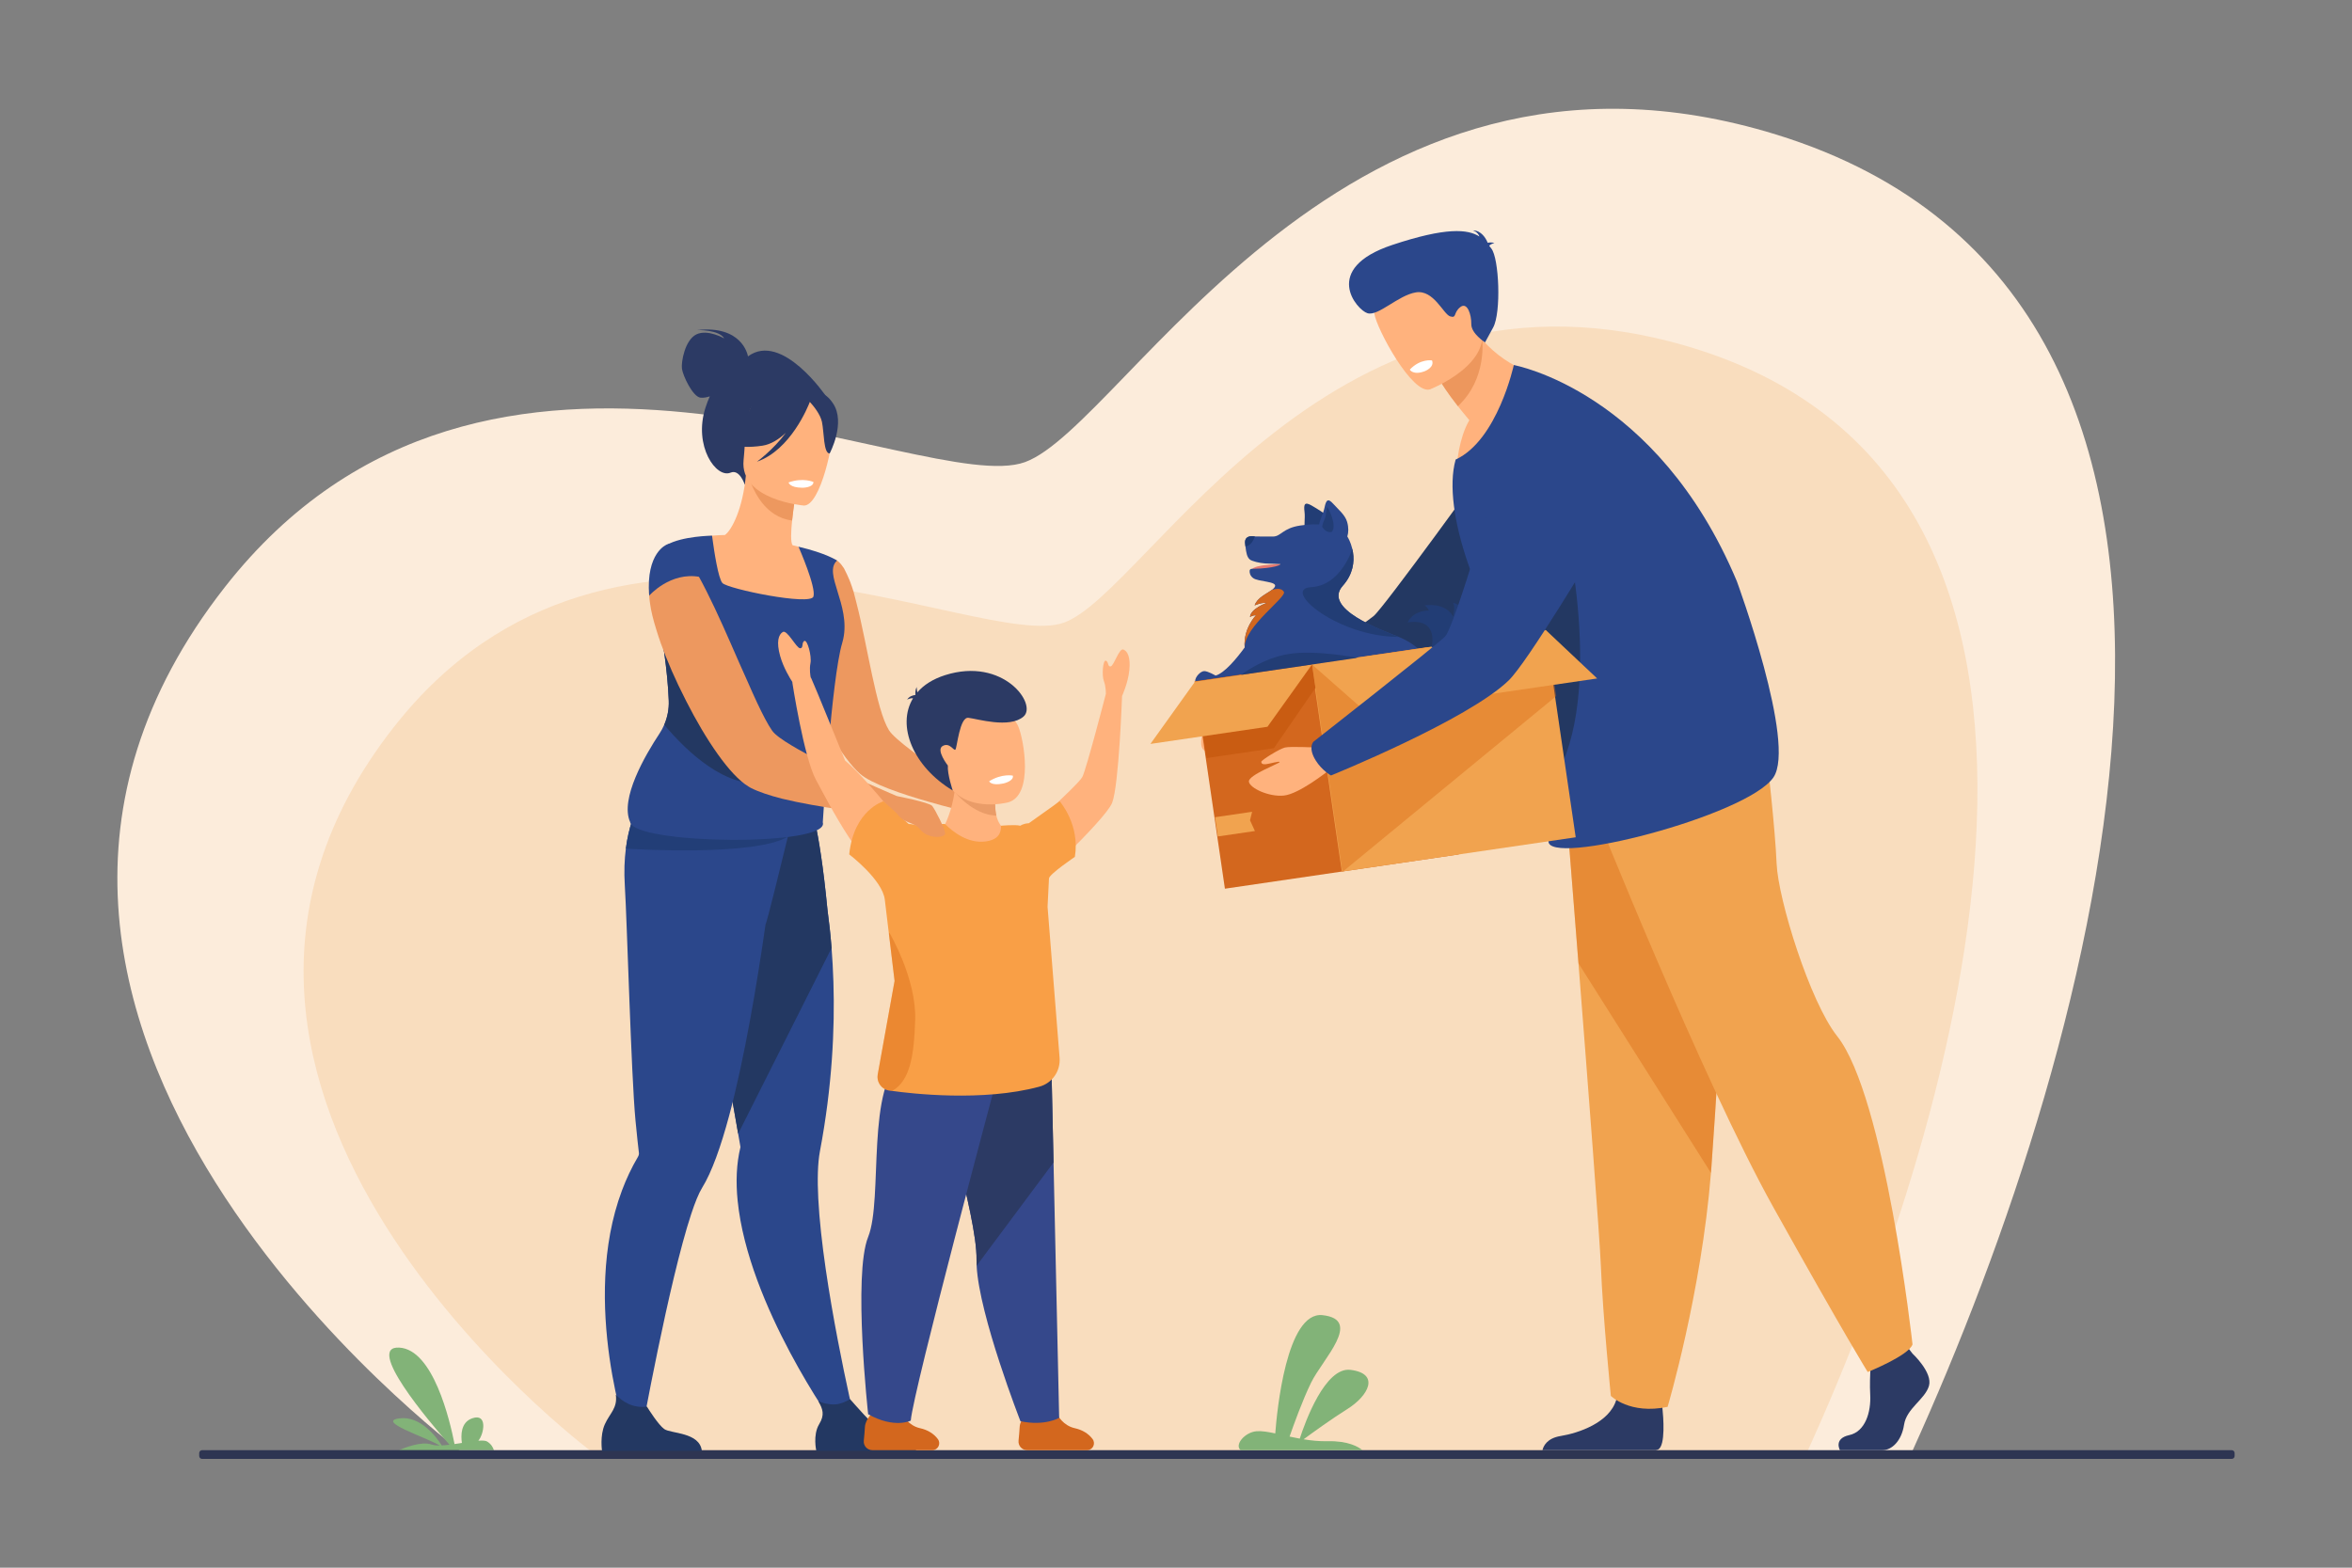 <?xml version="1.0" encoding="utf-8"?>
<!-- Generator: Adobe Illustrator 17.0.0, SVG Export Plug-In . SVG Version: 6.00 Build 0)  -->
<!DOCTYPE svg PUBLIC "-//W3C//DTD SVG 1.0//EN" "http://www.w3.org/TR/2001/REC-SVG-20010904/DTD/svg10.dtd">
<svg version="1.0" id="_x3C_Layer_x3E_" xmlns="http://www.w3.org/2000/svg" xmlns:xlink="http://www.w3.org/1999/xlink" x="0px"
	 y="0px" width="2760px" height="1840px" viewBox="0 0 2760 1840" enable-background="new 0 0 2760 1840" xml:space="preserve">
<rect x="0" y="0" width="2760" height="1840" fill="#808080" stroke="none"/>
<g>
	<path fill="#FCECDB" d="M541.729,1704.209c0,0-677.701-505.034-277.611-1015.435C572.81,294.972,1083.84,585.641,1202.806,542.38
		c118.965-43.261,375.15-541.091,882.131-384.255c627.655,194.167,375.595,1068.142,159.22,1544.844L541.729,1704.209z"/>
	<path fill="#F9DDBE" d="M694.744,1704.209c0,0-567.833-423.158-232.605-850.813c258.647-329.96,686.83-86.414,786.509-122.661
		c99.679-36.248,314.332-453.37,739.121-321.96c525.901,162.689,314.704,894.976,133.406,1294.396L694.744,1704.209z"/>
	<path fill="#82B378" d="M518.388,1696.49c-6.215-9.763-24.916-35.1-49.827-31.746c-27.14,3.653,29.977,21.548,47.463,31.819
		c-3.884,0.054-7.224-0.257-9.675-1.131c-11.69-4.167-31.711,3.824-38.111,6.629h111.292c-0.771-2.663-2.774-7.01-7.958-10.178
		c-1.827-1.117-5.501-1.273-10.243-0.912c6.618-7.801,11.214-32.722-7.209-26.309c-13.457,4.685-13.422,19.911-12.1,28.919
		c-2.863,0.449-5.767,0.902-8.635,1.314c-5.542-28.239-25.14-111.002-64.863-113.21c-40.269-2.237,34.148,85.834,58.928,114.001
		C524.274,1696.069,521.218,1696.357,518.388,1696.49z"/>
	<path fill="#2E3552" d="M2618.821,1712.329H237.199c-1.895,0-3.445-1.551-3.445-3.445v-3.377c0-1.896,1.55-3.445,3.445-3.445
		h2381.623c1.894,0,3.444,1.55,3.444,3.445v3.377C2622.266,1710.778,2620.715,1712.329,2618.821,1712.329z"/>
	<g>
		<path fill="#2C3A64" d="M877.735,418.267c-0.569-3.119-7.9-36.557-59.625-30.852c0,0,25.747-0.656,31.736,9.836
			c0,0-19.229-11.247-32.622-4.788c-13.393,6.458-18.066,32.243-16.976,40.342c1.093,8.099,12.673,33.038,21.901,33.962
			c3.496,0.35,7.349-0.439,10.789-1.552c-1.833,4.043-3.563,8.463-5.121,13.344c-14.418,45.138,12.742,83.265,29.467,76.188
			c10.727-4.537,16.643,14.032,16.643,14.032l95.606-103.427C969.533,465.353,917.792,388.793,877.735,418.267z"/>
		<path fill="#2B478B" d="M1002.283,1663.942l-23.252,8.658c0,0-100.994-140.073-113.428-263.314
			c-2.222-22.002-1.481-43.319,3.321-63.005c0,0-0.987-5.639-2.714-15.604c-0.798-4.651-1.785-10.251-2.906-16.668
			c-3.282-18.813-7.802-44.555-12.965-73.865c-11.884-67.447-27.279-153.67-39.238-217.056l6.265-2.012l67.789-21.87l14.01-44.497
			l50.478-13.287c0,0,11.275,22.059,21.356,126.258c1.859,13.668,3.549,28.741,4.821,45.086
			c3.93,49.888,4.214,111.774-4.803,182.525c-2.316,18.11-5.239,36.809-8.865,56.021c-2.658,14.085-3.056,33.277-1.936,55.317
			C965.304,1507.374,1002.283,1663.942,1002.283,1663.942z"/>
		<path fill="#233862" d="M975.82,1112.766l-109.609,217.911c-0.798-4.651-1.785-10.251-2.906-16.668
			c-3.282-18.813-7.802-44.555-12.965-73.865c-11.884-67.447-27.279-153.67-39.238-217.056l6.265-2.012l67.789-21.87l14.01-44.497
			l50.478-13.287c0,0,11.275,22.059,21.356,126.258C972.858,1081.348,974.548,1096.421,975.82,1112.766z"/>
		<path fill="#2B478B" d="M927.602,969.388c0,0-0.04,0.18-0.119,0.519c-0.35,1.438-1.417,5.848-2.954,12.155
			c-7.285,29.988-25.088,102.787-26.166,102.728c-9.769,68.269-24.47,156.725-42.722,224.714
			c-9.66,35.956-20.298,66.193-31.764,84.695c-3.933,6.356-8.224,16.984-12.695,30.506
			c-26.374,79.735-58.827,260.222-58.827,260.222l-14.8,5.968c0,0-57.031-162.185-7.614-293.872
			c5.04-13.411,11.178-26.505,18.592-39.089c0.848-1.456,1.427-3.043,1.227-4.71c0-0.02,0-0.03-0.009-0.06
			c-0.65-5.479-2.246-19.221-4.064-38.521c-5.038-53.26-9.859-233.236-12.493-275.589c-0.997-16.027-0.409-30.337,1.227-43.001
			c3.165-24.72,10.289-43.221,17.245-56.164c8.781-16.326,17.304-23.811,17.304-23.811s113.585,42.842,156.098,31.545
			L927.602,969.388z"/>
		<path fill="#223E77" d="M927.473,980.144c-0.908,0.66-1.887,1.298-2.943,1.917c-39.17,22.893-176.585,14.85-190.107,13.991
			c3.165-24.72,10.289-43.221,17.245-56.164c58.778,5.219,156.197,15.797,175.816,30.018
			C931.943,973.14,932.393,976.563,927.473,980.144z"/>
		<path fill="#ED985F" d="M1146.697,933.717l-6.895,20.394c0,0-1.386-0.25-3.779-0.861c-7.524-1.893-25.867-6.271-46.414-12.3
			c-30.957-8.797-67.364-21.082-80.603-32.943c-20.19-17.941-49.775-67.081-66.371-113.881c-0.506-1.162-0.839-2.293-1.171-3.427
			c-8.584-24.793-13.389-48.725-10.866-66.685c1.446-11.003,4.344-20.138,8.063-27.869c4.879-10.206,11.258-17.817,17.434-23.32
			c0.881-0.915,1.761-1.829,2.956-2.508c10.091-8.372,17.868-13.757,17.868-13.757c4.469-0.985,9.707,4.604,13.477,10.467
			c0,0,6.124,11.652,8.734,19.992c0.142,0.203,0.284,0.408,0.253,0.582c0.584,1.714,1.139,3.601,1.835,5.693
			c0.283,0.408,0.363,0.96,0.474,1.338c1.187,4.326,2.343,8.825,3.468,13.498c12.936,50.248,22.949,124.648,38.049,149.004
			c6.516,10.472,40.564,34.847,67.805,53.346C1130.628,923.669,1146.697,933.717,1146.697,933.717z"/>
		<path fill="#FFB27D" d="M964.507,705.294c-12.318,8.042-27.663,14.527-46.804,18.38c-71.753,14.461-97.376-46.561-106.47-88.209
			c9.878-5.289,19.06-6.258,24.362-6.739c5.169-0.463,10.6-0.713,15.094-0.81c8.178-5.906,20.813-30.662,24.549-69.55l3.327,0.994
			l55.751,16.96c0,0-3.077,17.788-4.814,34.633c-1.348,13.182-1.857,25.801,0.558,28.961c4.358,1.074,6.971,1.769,6.971,1.769
			s0.003,0.018,0.027,0.054C937.778,642.995,953.322,670.26,964.507,705.294z"/>
		<path fill="#2B478B" d="M989.486,750.123c-0.336,1.526-0.732,3.023-1.18,4.565c-12.591,42.109-22.781,210.456-22.781,210.456
			c9.093,28.682-221.655,26.282-226.12-0.386c-12.065-27.214,17.467-78.036,34.532-103.857c2.138-3.246,3.981-6.659,5.502-10.198
			c3.851-8.884,5.709-18.553,5.328-28.319c-1.503-38.505-8.184-73.825-10.983-95.485c0.001-0.001,0.001-0.002,0.001-0.002
			c3.555-3.528,7.011-6.812,10.222-9.925c4.905-4.797,9.209-9.239,12.229-13.553c3.326-4.703,5.175-9.287,4.763-14.099
			c-0.316-3.638-0.967-7.322-1.879-10.97c-0.423-1.722-0.901-3.437-1.418-5.145c-5.482-17.946-15.563-33.478-15.563-33.478
			c18.267-10.669,53.457-11.001,53.457-11.001s0.239,1.922,0.676,5.062c1.718,12.622,6.527,44.976,11.456,50.514
			c6.161,6.895,103.461,26.897,106.843,15.837c3.331-10.88-16.762-56.668-17.512-58.4c-0.024-0.035-0.027-0.054-0.027-0.054
			c32.725,7.661,45.271,16.257,45.271,16.257C965.403,672.746,998.359,709.76,989.486,750.123z"/>
		<path fill="#ED985F" d="M934.319,576.331c0,0-3.087,17.771-4.813,34.632c-31.74-4.085-45.659-34.806-50.941-51.591
			L934.319,576.331z"/>
		<path fill="#FFB27D" d="M943.351,593.364c0,0-75.435-6.298-70.79-53.216c4.646-46.917-1.962-79.327,46.398-77.29
			c48.36,2.038,55.931,20.866,58.188,36.903C979.405,515.799,963.093,593.793,943.351,593.364z"/>
		<path fill="#2C3A64" d="M977.519,473.453c-10.229-15.275-19.336-13.06-24.689-9.311c-38.898-26.752-68.773,4.052-68.773,4.052
			c-8.407,33.155-34.611,50.008-34.611,50.008s12.879,9.853,45.337,4.884c9.915-1.518,19.234-7.523,27.404-15.122
			c-14.955,20.185-33.936,33.906-33.936,33.906c39.55-13.688,59.992-64.742,62.061-70.15c4.185,4.59,12.349,14.465,14.232,23.532
			c2.559,12.322,1.784,37.083,9.036,36.965C973.579,532.216,992.859,496.363,977.519,473.453z"/>
		<path fill="#233862" d="M896.8,919.049c-44.574,5.989-88.968-34.756-117.36-68.347c3.851-8.884,5.709-18.553,5.328-28.319
			c-1.503-38.505-8.184-73.825-10.983-95.485c0.001-0.001,0.001-0.002,0.001-0.002c3.555-3.528,7.011-6.812,10.222-9.925
			c4.905-4.797,9.209-9.239,12.229-13.553C841.622,759.729,957.234,910.93,896.8,919.049z"/>
		<g>
			<path fill="#ED985F" d="M1052.314,934.32l7.885,26.761c0,0-19.9-4.527-32.374-5.745c-3.743-0.379-5.888-0.717-5.888-0.717
				c-9.989-1.078-21.965-2.685-34.998-4.381l-0.18,0.009c-22.373-3.353-47.461-7.534-68.757-12.754
				c-14.989-3.812-28.083-8.152-37.144-12.843c-0.928-0.449-1.666-0.918-2.604-1.547c-21.805-13.113-49.977-54.826-72.989-100.162
				c-3.192-6.258-6.217-12.534-9.211-18.632c-10.808-22.732-19.828-45.267-25.767-64.886c-3.672-11.686-6.366-22.403-7.494-31.314
				c-0.449-3.145-0.878-6.108-0.947-8.933c-0.131-1.615-0.231-3.203-0.301-4.74c8.813-7.714,29.141-22.123,56.862-20.626
				c0.58,0.987,1.148,1.985,1.727,3.003c11.956,21.745,25.009,50.106,37.354,78.357c6.826,15.479,13.462,30.977,19.998,45.247
				c3.763,8.682,7.475,16.835,10.948,24.309c6.716,14.25,12.653,25.746,17.692,32.901c3.233,4.671,11.886,10.808,23.252,17.594
				c19.749,11.886,48.34,25.826,73.158,37.093c10.31,4.761,20.039,9.042,28.122,12.575
				C1043.702,930.648,1052.314,934.32,1052.314,934.32z"/>
			<path fill="#2B478B" d="M821.138,677.12c-34.556-6.374-59.363,22.008-59.363,22.008c-3.981-50.792,20.681-59.935,20.681-59.935
				C792.253,634.102,806.623,650.911,821.138,677.12z"/>
		</g>
		<path fill="#233862" d="M823.598,1702.979H706.486c0,0-2.807-17.849,3.311-31.39c5.861-12.994,15.042-18.899,12.844-34.62
			c7.441,7.661,19.57,16.241,36.501,13.964c2.074,3.364,13.391,21.362,20.32,26.342
			C787.115,1682.773,821.241,1680.814,823.598,1702.979z"/>
		<path fill="#233862" d="M1075.051,1702.979H957.94c0,0-4.378-18.679,3.311-31.39c6.805-11.246,4.196-17.652-0.844-26.957
			c5.306,2.172,12.169,4.147,19.725,3.715c5.835-0.336,12.006-2.983,17.416-6.126c5.04,5.746,26.623,30.207,33.367,35.054
			C1038.568,1682.773,1072.695,1680.814,1075.051,1702.979z"/>
		<path fill="#FFFFFF" d="M925.36,566.231c0,0,1.056,6.21,16.34,6.225c0,0,12.832,0.014,12.864-6.737
			C954.565,565.719,942.471,560.154,925.36,566.231z"/>
	</g>
	<g>
		<path fill="#FFB27D" d="M1074.018,986.61c0,0-55.363-71.685-82.308-93.932c0,0-36.854-90.874-39.848-96.86
			c-0.142-0.282-0.329-0.516-0.538-0.726c-0.403-2.116-1.648-9.717-0.272-16.695c1.618-8.206-3.59-27.88-7.169-26.1
			c-3.577,1.779-0.644,8.662-5.011,8.551c-4.367-0.111-15.153-22.152-20.273-19.089c-5.12,3.063-7.757,11.565-3.135,28.156
			c3.847,13.811,11.908,26.796,14.502,30.761c-0.15,0.084-0.233,0.131-0.233,0.131s13.536,88.337,27.812,114.522
			c14.275,26.187,58.541,114.07,89.786,117.331C1078.575,1035.922,1074.018,986.61,1074.018,986.61z"/>
		<path fill="#FFB27D" d="M1318.217,762.352c-4.951-1.904-11.045,19.042-14.854,19.804c-3.809,0.762-2.285-5.712-5.689-6.727
			c-3.406-1.015-4.975,17.01-2.309,23.949c2.667,6.941,2.289,15.19,2.289,15.19s-22.656,87.514-27.533,97.306
			c-4.877,9.792-84.742,81.037-84.742,81.037l17.565,56.741c0,0,94.076-86.926,102.095-107.37
			c8.019-20.443,11.648-125.387,11.648-125.387s7.034-15.125,8.559-30.359C1326.77,771.303,1323.167,764.258,1318.217,762.352z"/>
		<path fill="#FFB27D" d="M1181.663,976.35l-37.797,49.45l-34.774-58.61c0,0,7.643-14.402,11.099-37.995
			c1.446-9.921,2.164-21.468,1.242-34.257l48.876,25.026c0,0-1.165,4.519-1.946,11.189c-0.832,7.207-1.203,16.923,0.846,26.153
			C1170.974,965.231,1175.084,970.999,1181.663,976.35z"/>
		<path fill="#D3671E" d="M1241.205,1661.07c0,0,6.254,12.205,20.111,15.224c8.729,1.901,16.202,6.443,20.853,12.813
			c3.93,5.384,0.129,12.955-6.537,12.955h-70.335c-5.99,0-10.664-5.168-10.064-11.128c0.524-5.211,1.071-11.278,1.311-15.932
			c0.52-10.158,10.693-18.335,10.693-18.335L1241.205,1661.07z"/>
		<path fill="#35488B" d="M1242.899,1664.14c0,0-16.875,9.97-45.426,3.952c0,0-48.54-124.123-51.414-182.531
			c-0.13-2.346-0.17-4.582-0.13-6.707c0.978-54.936-49.747-197.99-36.064-227.3c13.682-29.318,124.232,13.173,124.232,13.173
			l2.195,99.684L1242.899,1664.14z"/>
		<path fill="#2C3A64" d="M1236.293,1364.41l-90.233,121.15c-0.13-2.346-0.17-4.582-0.13-6.707
			c0.978-54.936-49.747-197.99-36.064-227.3c13.682-29.318,124.232,13.173,124.232,13.173L1236.293,1364.41z"/>
		<path fill="#D3671E" d="M1059.61,1661.07c0,0,6.255,12.205,20.111,15.224c8.729,1.901,16.201,6.443,20.853,12.813
			c3.931,5.384,0.129,12.955-6.536,12.955h-70.336c-5.99,0-10.663-5.168-10.064-11.128c0.524-5.211,1.072-11.278,1.31-15.932
			c0.52-10.158,10.694-18.335,10.694-18.335L1059.61,1661.07z"/>
		<path fill="#35488B" d="M1169.436,1267.092c0,0-97.701,364.605-100.694,400.286c0,0-19.058,9.775-49.994-7.493
			c0,0-17.962-163.418,0-208.075c17.964-44.657-3.566-179.643,42.126-210.091
			C1106.566,1211.271,1169.436,1267.092,1169.436,1267.092z"/>
		<path fill="#F99F46" d="M1261.32,1005.717c6.318-37.926-17.814-65.234-17.814-65.234l-36.173,25.733
			c-6.986,0.415-9.979,2.959-9.979,2.959c-5.987-1.613-22.702,0-22.702,0c0.265,8.624-3.171,16.494-18.306,18.476
			c-20.136,2.623-38.14-11.115-47.254-20.456c0,0-12.196-1.063-27.499,3.928c0,0-7.407-3.789-15.302-4.022l-29.611-26.617
			c0,0-34.688,10.016-40.16,62.296c0,0,38.944,29.636,41.757,53.05l1.066,8.874l3.774,31.44l6.643,55.143l-19.776,109.832
			c-0.171,0.962-0.265,1.924-0.265,2.867c0,7.342,5.019,13.946,12.398,15.721c0,0,1.698,0.283,4.83,0.717
			c20.967,2.944,106.077,13.097,172.807-5.02c15.003-4.076,24.891-18.4,23.646-33.912l-14.118-177.174
			c0-0.003,1.336-28.329,1.67-33.319C1231.283,1026.009,1261.32,1005.717,1261.32,1005.717z"/>
		<path opacity="0.4" fill="#D86713" d="M1073.953,1197.5c-1.321,38.31-5.076,70.787-27.006,82.922
			c-3.132-0.434-4.83-0.717-4.83-0.717c-7.38-1.774-12.398-8.379-12.398-15.721c0-0.943,0.095-1.905,0.265-2.868l19.776-109.831
			l-6.643-55.143c0.321-0.963,0.49-1.472,0.49-1.472S1075.633,1148.435,1073.953,1197.5z"/>
		<path fill="#EA9C68" d="M1169.208,957.307c-27.793-0.743-49.018-28.112-49.018-28.112l48.172,1.959
			C1167.53,938.36,1167.159,948.076,1169.208,957.307z"/>
		<g>
			<path fill="#FFB27D" d="M1182.688,941.821c0,0-55.438,14.638-74.562-29.447c-20.64-47.576,2.002-82.238,20.828-84.577
				c37.542-4.662,59.349,9.653,65.946,24.784C1201.498,867.713,1213.279,934.019,1182.688,941.821z"/>
			<path fill="#FFFFFF" d="M1160.712,917.003c0,0,2.32,5.719,16.944,2.509c0,0,12.278-2.692,10.886-9.157
				C1188.542,910.354,1175.8,907.582,1160.712,917.003z"/>
			<path fill="#2C3A64" d="M1109.128,792.392c-14.5,4.59-25.278,11.637-32.676,20.241c-0.717-3.304-0.771-6.286-0.771-6.286
				c-1.437,2.85-1.671,6.191-1.478,9.068c-0.082,0.11-0.158,0.225-0.239,0.336c-2.825,0.294-7.037,1.448-9.521,5.493
				c0,0,3.03-2.032,6.948-1.659c-19.552,32.267,0.307,80.44,46.633,108.213c0,0-6.505-19.08-5.726-29.266
				c0,0-14.468-18.448-6.038-23.014c8.43-4.565,12.979,6.349,14.91,4.207c1.932-2.143,4.947-38.391,15.184-37.246
				c10.237,1.145,48.109,12.882,64.713-1.436C1217.67,826.726,1177.391,770.783,1109.128,792.392z"/>
		</g>
	</g>
	<g>
		<g>
			<path fill="#2C3A64" d="M2244.277,1588.724c0,0,23.95,22.197,19.276,37.97c-4.673,15.771-26.286,26.286-29.208,45.563
				c-2.92,19.277-14.604,29.792-25.118,29.792s-50.13,0-50.13,0s-7.738-13.564,10.953-17.654
				c18.693-4.089,25.741-26.741,24.573-47.771c-1.169-21.029,1.752-49.067,1.752-49.067l39.723-9.348L2244.277,1588.724z"/>
			<path fill="#2C3A64" d="M1945.773,1701.231c-0.588,0.301-1.546,0.569-2.823,0.819h-132.905c1.068-4.66,5.22-13.991,21.236-16.586
				c20.937-3.393,57.231-15.558,65.325-42.352c0.259-0.859,0.488-1.737,0.688-2.636c6.427-28.62,53.151,8.772,53.151,8.772
				s0.139,1.138,0.338,3.073C1951.871,1662.813,1954.656,1696.792,1945.773,1701.231z"/>
			<path fill="#F1A34F" d="M1836.84,935.64c0,0,7.098,88.552,15.438,194.996c11.338,144.596,24.973,322.207,26.322,355.854
				c2.33,58.426,11.688,151.885,11.688,151.885s22.187,22.203,66.594,12.846c0,0,39.57-133.415,50.873-274.574
				c0.176-2.313,0.351-4.645,0.525-6.976c10.516-143.702,26.865-446.298,26.865-446.298L1836.84,935.64z"/>
			<path opacity="0.4" fill="#D86713" d="M1836.84,935.64c0,0,7.098,88.552,15.438,194.996l155.478,246.011
				c0.176-2.313,0.351-4.645,0.525-6.976c10.516-143.702,26.865-446.298,26.865-446.298L1836.84,935.64z"/>
			<path fill="#F1A34F" d="M1869.251,946.156c0,0,127.93,320.699,212.048,471.41c84.117,150.711,110.404,192.771,110.404,192.771
				s48.192-19.276,52.574-32.42c0,0-32.167-290.956-88.5-361.883c-31.83-40.077-69.221-160.35-70.974-202.409
				c-1.753-42.059-11.392-125.301-11.392-125.301L1869.251,946.156z"/>
		</g>
		<g>
			<path fill="#FFB27D" d="M1491.101,825.229l-22.68,4.322c0,0-42.48-10.065-58.1,34.758c0,0-5.062,18.985,9.107,17.981
				c14.17-1.005,8.589-2.665,28.598-3.643c20.008-0.979,37.782-11.086,42.475-24.979l11.087-12.293L1491.101,825.229z"/>
			<path fill="#233862" d="M1476.491,843.787c-6.978-15.075-6.148-17.731-6.148-17.731s129.665-93.575,141.443-102.885
				c11.777-9.311,135.955-181.472,135.955-181.472l152.935,21.423c0,0-205.826,203.786-236.132,226.789
				c-50.079,38.015-173.105,71.852-173.105,71.852S1481.972,855.627,1476.491,843.787z"/>
		</g>
		<path fill="#FFB27D" d="M1812.895,441.28c0,0-52.197,91.839-103.217,103.827c0,0,2.125-30.845,14.548-51.952
			c-5.088-6.001-9.554-11.513-13.423-16.445c-12.843-16.457-18.949-26.53-18.949-26.53l17.316-46.551l11.748-31.584
			c5.646,10.25,11.871,18.985,18.358,26.454C1772.715,436.941,1812.895,441.28,1812.895,441.28z"/>
		<path fill="#ED975D" d="M1739.276,398.499c0,0,6.229,46.022-28.474,78.211c-12.843-16.457-18.949-26.53-18.949-26.53
			l17.316-46.551C1727.735,397.972,1739.276,398.499,1739.276,398.499z"/>
		<path fill="#FFB27D" d="M1678.1,456.966c0,0,77.988-30.404,58.307-78.681c-19.682-48.275-22.871-84.712-73.497-67.342
			c-50.625,17.371-52.729,39.712-50.08,57.424C1615.479,386.078,1657.306,463.63,1678.1,456.966z"/>
		<path fill="#2B478B" d="M2080.977,912.565c-31.468,45.233-266.685,105.667-263.896,74.358c1.067-11.982,2.501-33.108-0.031-61.755
			c-0.59-6.708-1.419-13.815-2.502-21.334c-5.976-41.139-20.171-94.035-51.829-155.265c-2.374-4.59-4.844-9.21-7.409-13.893
			c-13.032-23.708-24.138-48.771-32.614-73.274c-16.299-47.099-22.863-92.157-14.643-121.616c0.032-0.144,0.08-0.271,0.128-0.414
			c49.169-22.736,68.221-110.909,68.221-110.909s167.755,30.114,261.715,253.715
			C2038.116,682.177,2108.349,873.195,2080.977,912.565z"/>
		<path fill="#233862" d="M1817.05,925.168c-0.59-6.708-1.419-13.815-2.502-21.334c-5.976-41.139-20.171-94.035-51.829-155.265
			c5.433-32.949,12.938-60.353,21.175-72.685c33.459-50.141,52.944-57.979,52.944-57.979S1887.01,829.491,1817.05,925.168z"/>
		<path fill="#2B478B" d="M1747.602,288.608c0.546-1.079,2.133-2.232,6.006-3.417c0,0-3.629-1.22-7.853-0.292
			c-2.187-5.343-7.509-14.441-17.493-14.512c0,0,5.723,1.49,7.835,7.223c-13.68-8.671-39.036-11.189-102.339,9.895
			c-83.425,27.788-41.744,76.218-29.101,80.101c12.644,3.883,35.921-21.035,56.857-24.438c20.936-3.402,32.261,25.762,40.243,28.181
			c7.982,2.418,3.444-4.217,11.801-10.864c8.356-6.646,13.158,8.989,12.977,19.97c-0.182,10.98,16.115,21.39,16.115,21.39
			s0,0,9.558-17.533c9.558-17.532,6.958-81.18-2.173-92.635C1749.229,290.666,1748.424,289.638,1747.602,288.608z"/>
		<g>
			<path fill="#223D75" d="M1579.258,652.893c0,0,0.021-29.543-17.971-44.586c-6.581-5.502-14.633-10.66-22.199-14.989
				c-8.065-4.616-9.412-1.69-8.261,7.554c0.896,7.191-0.855,16.574,0.452,21.379c4.049,14.88,5.409,25.683,21.242,32.204
				C1568.354,660.977,1579.258,652.893,1579.258,652.893z"/>
			<path fill="#E57970" d="M1483.958,663.37c0,0-15.387,1.66-14.938,5.703c0.447,4.043,42.18-3.147,41.723-5.723
				C1510.286,660.774,1489.43,662.749,1483.958,663.37z"/>
			<path fill="#2B478B" d="M1683.15,795.158c0,0-2.865-32.014-41.724-47.592c-20.209-8.102-89.844-32.991-65.724-60.055
				c12.274-13.782,13.641-28.163,12.015-38.969c-0.229-1.508-0.509-2.954-0.828-4.313c-0.01-0.01-0.01-0.01-0.01-0.01
				c-1.887-8.014-5.061-13.192-5.061-13.192s-0.22-0.522-0.763-1.367c1.367-4.584,1.707-10.272-0.248-17.108
				c-2.357-8.247-10.507-14.743-16.314-21.244c-6.189-6.931-8.395-4.581-10.227,4.553c-1.356,6.755-5.601,14.627-6.256,19.658
				c-4.715-0.226-10.041-0.1-16.089,0.53c-0.02,0-0.039,0-0.06,0.009c-1.955,0.19-3.972,0.449-6.077,0.759
				c-20.657,3.064-22.413,12.784-31.825,12.914c-8.592,0.109-19.559-0.09-21.395-0.13c-0.17,0-0.26,0-0.26,0
				s-12.475-2.685-11.206,8.392c0.139,1.187,0.269,2.315,0.398,3.383c0.928,7.744,1.837,12.334,5,15.178
				c2.405,2.156,11.418,4.289,17.995,4.755c5.12,0.361,17.139,0.582,17.798,0.751c1.806,0.469-6.654,5.153-32.171,5.552
				c-0.46,0.008-0.922,0.031-1.389,0.04c-1.23,0.023-2.235,0.986-2.321,2.213c-0.157,2.229,0.328,5.742,4.06,8.584
				c5.947,4.541,28.7,3.703,25.606,10.1c-0.648,1.357-1.926,2.604-3.572,3.852c-0.01,0-0.01,0-0.01,0
				c-6.098,4.602-17.194,9.032-20.219,18.143c0,0,8.104-3.642,14.041-2.884c0,0-19.09,6.846-19.42,16.615
				c0,0,2.465-2.195,6.985-2.116c0,0-15.277,15.478-13.282,37.723c0.001,0.006,0.002,0.011,0.002,0.019
				c-9.314,12.786-23.516,30.06-34.147,33.034c0,0-9.2-5.38-13.41-5.252c-4.208,0.128-10.589,6.683-10.566,11.717
				c0.021,5.033,24.5,6.37,27.476,5.401c2.977-0.968,66.353-0.951,73.303-5.42c0-0.001,0-0.002,0-0.002L1683.15,795.158z"/>
			
				<rect x="1418.693" y="778.612" transform="matrix(0.989 -0.145 0.145 0.989 -114.275 235.342)" fill="#D3671E" width="277.482" height="246.097"/>
			
				<rect x="1555.968" y="758.495" transform="matrix(0.989 -0.145 0.145 0.989 -109.91 255.039)" fill="#F1A34F" width="277.482" height="246.097"/>
			<polygon opacity="0.4" fill="#D86713" points="1539.593,779.912 1814.851,739.576 1826.196,816.994 1575.275,1023.408 			"/>
			<polygon fill="#F1A34F" points="1429.11,981.75 1472.615,975.374 1466.854,962.769 1469.308,952.799 1425.803,959.174 			"/>
			<polygon fill="#C95C12" points="1543.626,807.44 1494.877,878.166 1415.633,889.778 1402.478,800.006 1539.593,779.912 			"/>
			<polygon fill="#F1A34F" points="1402.317,800.029 1349.979,873.141 1487.341,853.013 1539.593,779.912 			"/>
			<polygon fill="#F1A34F" points="1539.593,779.912 1603.306,836.018 1874.225,796.317 1814.143,739.679 			"/>
			<path fill="#1D3972" d="M1472.566,629.602c-1.298,3.852-4.551,10.936-11.067,11.775c-0.13-1.067-0.26-2.196-0.398-3.383
				c-1.269-11.077,11.206-8.392,11.206-8.392S1472.396,629.602,1472.566,629.602z"/>
			<path fill="#223D75" d="M1456.366,792.108c0,0,24.765-19.653,56.475-24.614c31.712-4.961,80.096,4.601,80.096,4.601
				L1456.366,792.108z"/>
			<path fill="#223D75" d="M1641.427,747.566c-72.591-0.208-138.304-56.403-102.878-58.398
				c35.428-1.996,48.331-44.947,48.331-44.947s0,0,0.01,0.01c0.319,1.358,0.599,2.805,0.828,4.313
				c1.626,10.807,0.26,25.186-12.016,38.969C1551.583,714.575,1621.219,739.464,1641.427,747.566z"/>
			<path fill="#223D75" d="M1679.834,759.796c0,0,9.614-34.958-28.019-29.214c0,0,5.488-13.971,24.947-13.971
				c0,0-1.497-3.742-4.989-5.987c0,0,23.701-4.491,33.432,12.972c0,0,2.743-11.199,0-16.202c0,0,25.447,6.746,21.954,32.183
				c0,0,5.019-3.292,6.252-10.26c0,0,7.093,12.371-1.077,22.785L1679.834,759.796z"/>
			<path fill="#223D75" d="M1551.522,618.315c0,0,0.166-2.993,2.661-8.483c2.495-5.489,2.162-14.636,3.327-14.47
				c1.163,0.166,12.142,22.281,5.155,28.937C1562.666,624.299,1556.513,626.464,1551.522,618.315z"/>
			<path fill="#D3671E" d="M1460.601,759.882c-1.995-22.245,13.282-37.723,13.282-37.723c-4.521-0.079-6.985,2.116-6.985,2.116
				c0.33-9.769,19.42-16.615,19.42-16.615c-5.938-0.759-14.041,2.884-14.041,2.884c3.024-9.111,14.121-13.542,20.219-18.143
				c0,0,0,0,0.01,0c0.379-0.139,10.678-3.871,14.111,2.256C1510.108,700.894,1459.992,735.542,1460.601,759.882z"/>
		</g>
		<g>
			<path fill="#FFB27D" d="M1543.626,877.367c0,0-29.277-1.523-35.751,0c-6.475,1.523-27.802,14.853-27.802,16.756
				c0,1.905,1.333,3.238,5.331,2.858c3.999-0.381,16.751-4.19,16.184-2.477c-0.568,1.715-36.87,15.234-36.047,22.852
				c0.822,7.616,23.672,18.28,41.19,16.375c17.519-1.903,48.778-26.731,51.239-28.408
				C1560.431,903.644,1543.626,877.367,1543.626,877.367z"/>
			<path fill="#2B478B" d="M1543.869,892.425c-9.299-15.018-2.594-21.867-2.594-21.867s143.351-112.242,154.589-123.58
				c11.239-11.339,63.287-191.891,63.287-191.891s17.913-73.07,59.864-81.128c36.457-7.002,61.654,11.034,78.14,32.179
				c19.646,25.197,21.574,59.951,5.269,87.428c-36.603,61.675-110.437,184.099-131.997,205.014
				c-47.988,46.55-208.544,111.604-208.544,111.604S1551.174,904.221,1543.869,892.425z"/>
		</g>
		<path fill="#FFFFFF" d="M1654.332,433.846c0,0,3.929,7.093,17.729,1.774c0,0,11.588-4.464,8.383-12.585
			C1680.443,423.035,1666.863,420.571,1654.332,433.846z"/>
	</g>
	<path fill="#82B378" d="M1598.727,1702.062h-142.888c-7.656-6.495,5.299-21.246,18.836-22.236
		c5.879-0.445,13.313,0.786,21.809,2.58c1.966-26.116,13.195-143.521,55.515-138.803c47.583,5.282,0,51.702-13.451,79.187
		c-9.965,20.356-20.477,49.549-25.279,63.326c3.863,0.837,7.862,1.657,11.947,2.409c6.307-19.365,29.773-84.502,59.616-80.708
		c35.038,4.444,20.954,30.561-3.88,46.063c-18.22,11.4-40.593,27.604-51.224,35.432c9.007,1.47,18.408,2.462,27.944,2.239
		C1582.147,1690.968,1594.095,1698.182,1598.727,1702.062z"/>
	<path fill="#ED985F" d="M1052.314,934.32c0,0,38.159,7.408,41.587,11.598c3.428,4.189,15.147,27.039,15.19,32.372
		c0.044,5.331-19.998,6.609-28.758-4.185c-8.759-10.794-18.384-5.999-28.02-19.567
		C1042.678,940.967,1052.314,934.32,1052.314,934.32z"/>
</g>
</svg>
